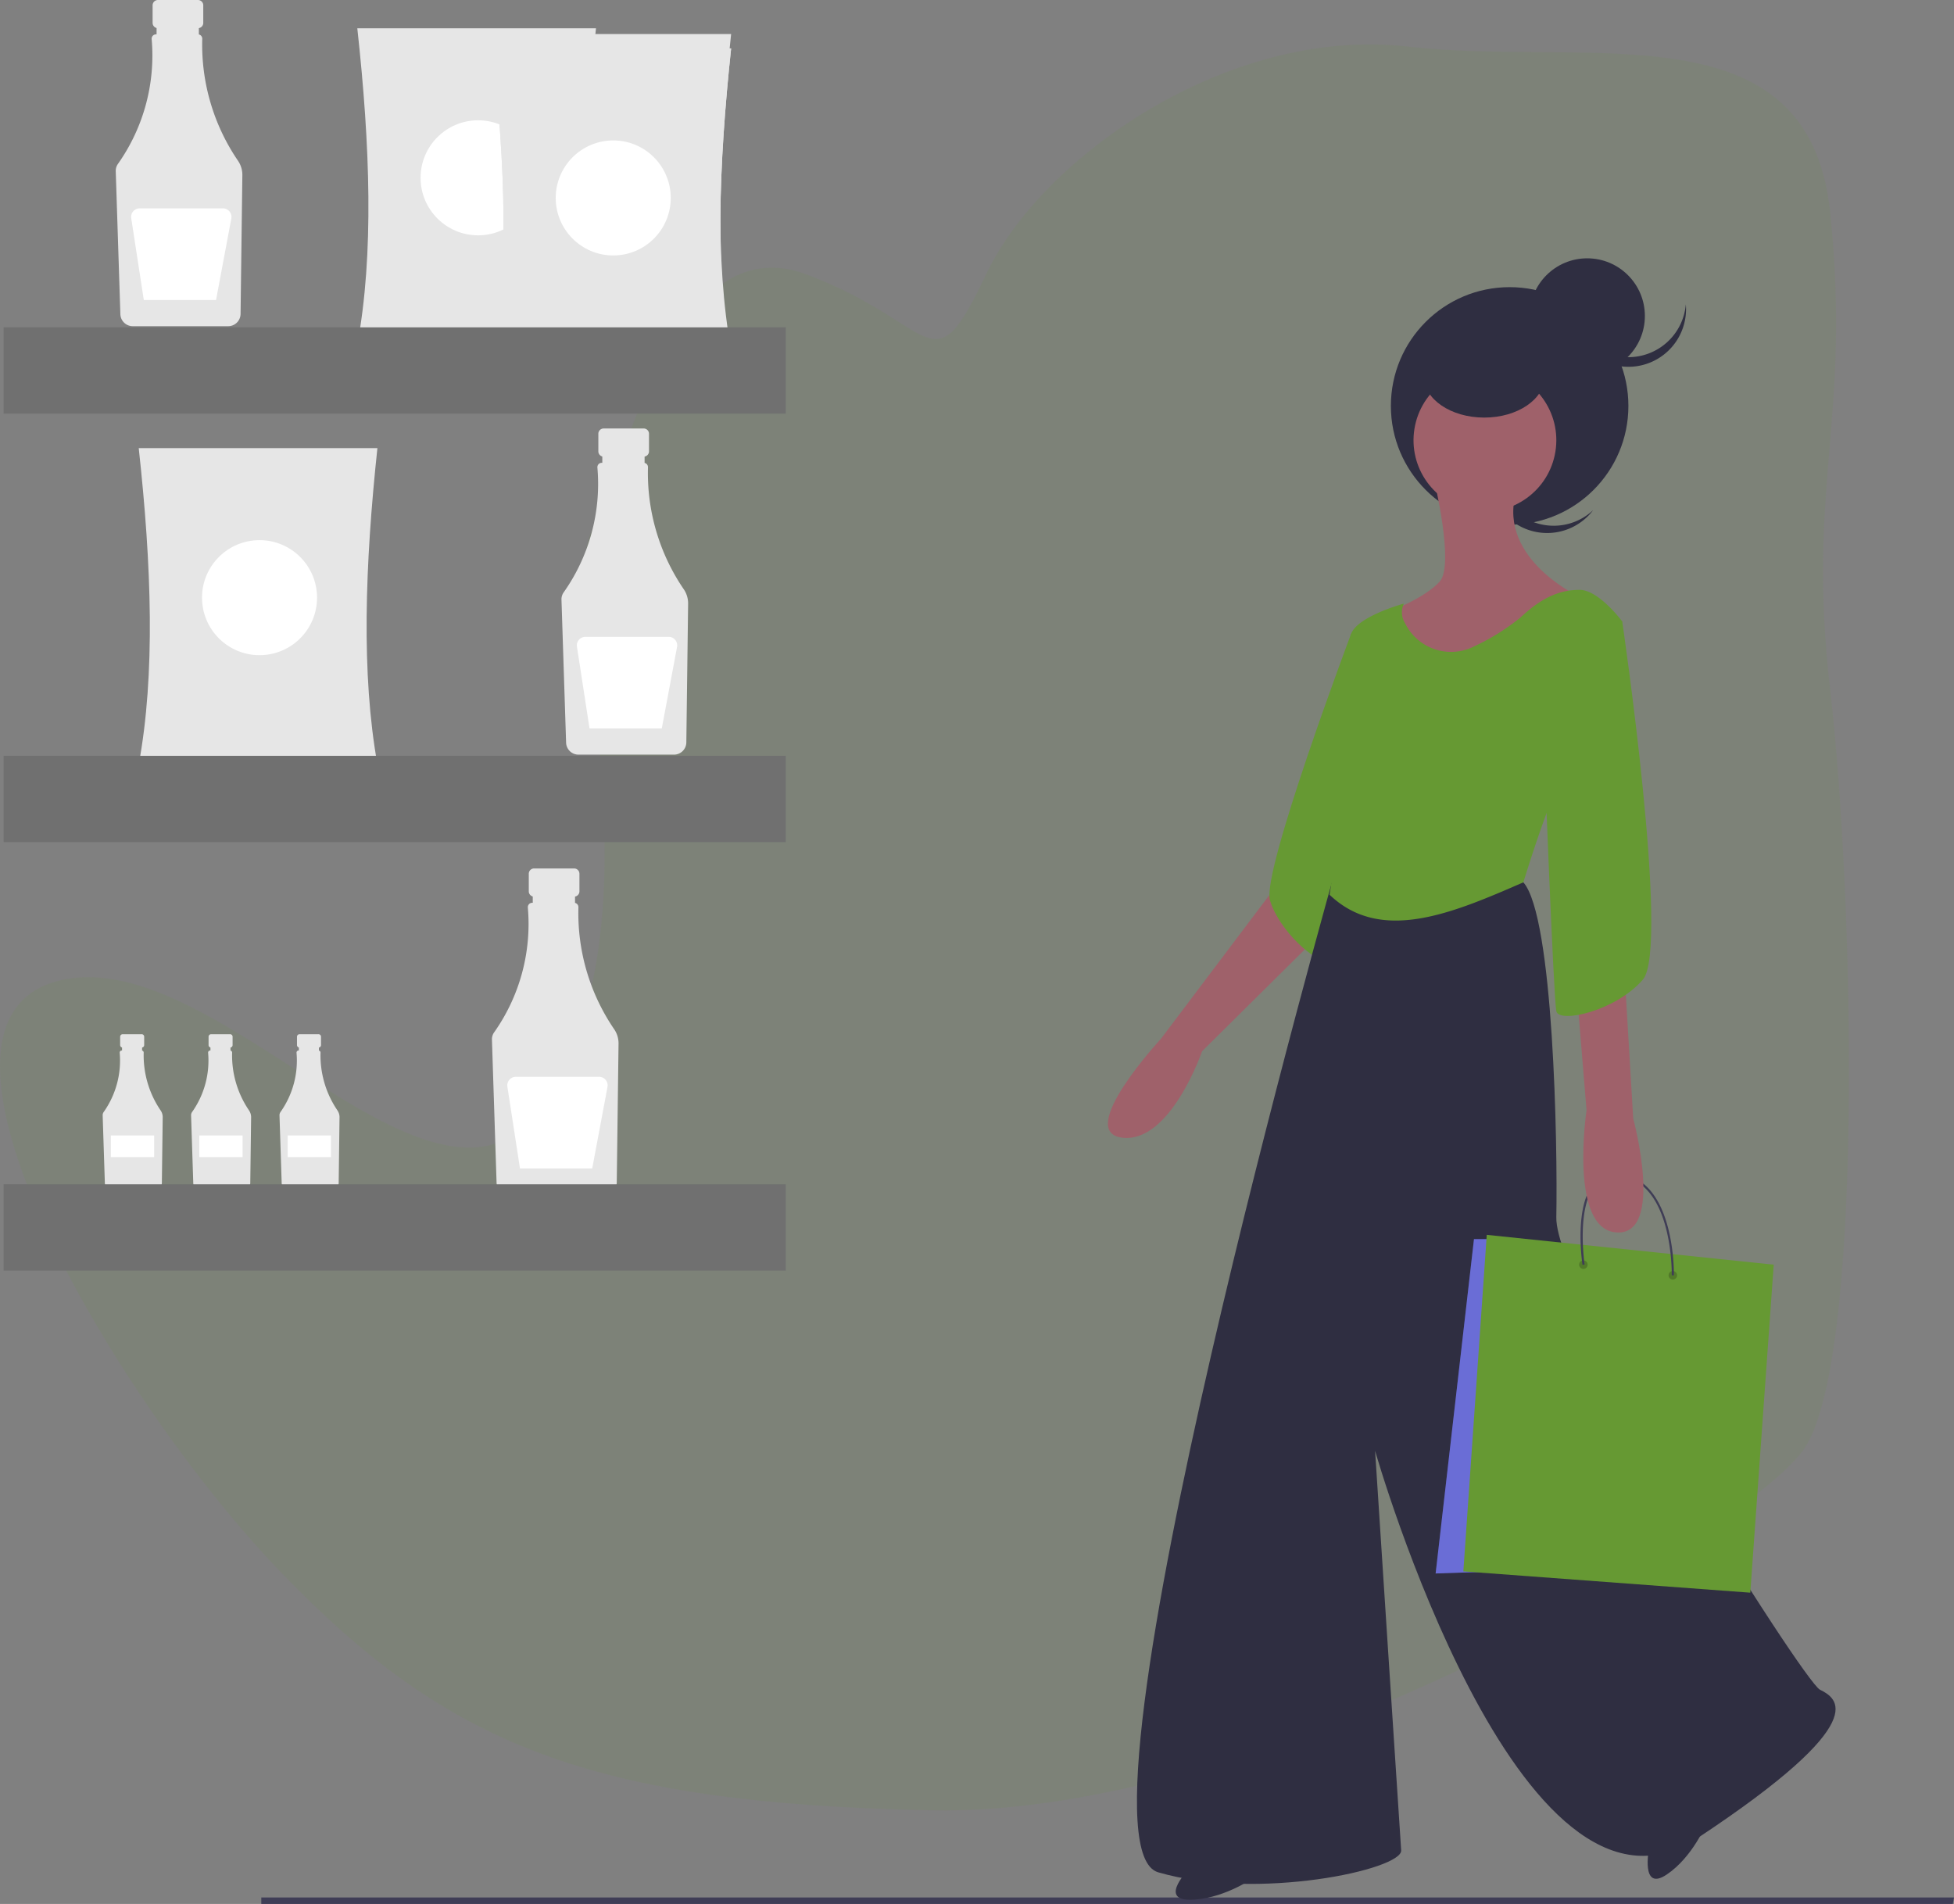 <svg xmlns="http://www.w3.org/2000/svg" width="302.558" height="294.802" viewBox="0 0 302.558 294.802">
  <rect x="0" y="0" width="302.558" height="294.802" fill="#808080" stroke="none"/>
  <g id="Group_428" data-name="Group 428" transform="translate(0.558 0)">
    <path id="Path_1040" data-name="Path 1040" d="M154.273,42.475c20.356,7.594,19.284,18.119,27.855,0S219.625,4,247.48,7.215,309.541.85,312.832,32.927s-3.687,42.044,0,73.941,5.357,104.974-4.285,117.83-82.465,56.679-134.961,55.607-74.757-9.968-100.673-36.88-60.057-85.15-34.344-91.578,61.067,47.139,77.137,16.07,0-74.994,5.357-85.708S133.918,34.882,154.273,42.475Z" transform="translate(-30)" fill="rgba(102,153,51,0.1)"/>
    <path id="Path_1004" data-name="Path 1004" d="M674.773,406.335l-3.189,7.441-19.559,25.936s-13.393,14.456-5.953,15.307,12.33-13.393,12.33-13.393l22.96-22.748,2.551-10.417Z" transform="translate(-472.829 -278.856)" fill="#9f616a"/>
    <path id="Path_1005" data-name="Path 1005" d="M714.352,340.168l-3.082.863s-13.838,36.759-12.562,41.224,7.016,9.992,9.567,9.567S714.352,340.168,714.352,340.168Z" transform="translate(-502.628 -242.877)" fill="#693"/>
    <path id="Path_1006" data-name="Path 1006" d="M827.215,749.578s-1.353,6.781,2.714,4.067,6.188-7.963,6.188-7.963Z" transform="translate(-572.433 -463.379)" fill="#2f2e41"/>
    <path id="Path_1007" data-name="Path 1007" d="M684.805,418.916S641.649,571.133,656.955,575.6s37.842-.425,37.629-3.4-4.039-61.865-4.039-61.865,22.323,78.234,49.959,59.951,21.472-21.685,18.921-22.96-41.031-61.865-40.818-73.132-.425-46.558-5.1-51.873Z" transform="translate(-478.184 -285.697)" fill="#2f2e41"/>
    <path id="Path_1008" data-name="Path 1008" d="M349.374,644.967H87.455v-1h262.1Z" transform="translate(-47.554 -350.165)" fill="#3f3d56"/>
    <path id="Path_1009" data-name="Path 1009" d="M777.3,285.95a8.928,8.928,0,0,1-1.109-12.037c-.18.169-.356.344-.524.53a8.929,8.929,0,1,0,13.246,11.977c.168-.186.325-.378.474-.574A8.928,8.928,0,0,1,777.3,285.95Z" transform="translate(-543.266 -206.85)" fill="#2f2e41"/>
    <circle id="Ellipse_37" data-name="Ellipse 37" cx="18.389" cy="18.389" r="18.389" transform="translate(214.806 44.462)" fill="#2f2e41"/>
    <path id="Path_1010" data-name="Path 1010" d="M669,760.936s-4.89,4.89,0,4.89,9.567-3.189,9.567-3.189Z" transform="translate(-485.336 -471.673)" fill="#2f2e41"/>
    <path id="Path_1011" data-name="Path 1011" d="M746.675,285.132s3.189,13.181.85,15.732-7.441,4.464-7.441,4.464l.85,23.81s9.779-3.4,10.2-3.827,9.142-14.244,9.142-14.244l8.5-8.079s-12.968-6.165-9.142-16.795S746.675,285.132,746.675,285.132Z" transform="translate(-525.172 -210.801)" fill="#9f616a"/>
    <circle id="Ellipse_38" data-name="Ellipse 38" cx="11.055" cy="11.055" r="11.055" transform="translate(216.685 77.306) rotate(-80.783)" fill="#9f616a"/>
    <path id="Path_1012" data-name="Path 1012" d="M749.048,372.4s4.89-16.157,7.228-18.283,8.079-22.11,8.079-22.11-3.614-4.89-6.59-4.89-5.74,1.063-9.141,4.252a34.018,34.018,0,0,1-7.167,4.482,7.929,7.929,0,0,1-10.733-3.582,3.114,3.114,0,0,1-.171-3.026s-7.866,2.126-8.291,5.1,0,9.142-.638,10.417-2.551,3.189-1.7,11.267-.888,18.294-.888,18.294C726.976,381.906,737.978,377.228,749.048,372.4Z" transform="translate(-513.726 -235.782)" fill="#693"/>
    <ellipse id="Ellipse_39" data-name="Ellipse 39" cx="9.354" cy="6.378" rx="9.354" ry="6.378" transform="translate(219.909 51.902)" fill="#2f2e41"/>
    <circle id="Ellipse_40" data-name="Ellipse 40" cx="8.929" cy="8.929" r="8.929" transform="translate(236.278 39.997)" fill="#2f2e41"/>
    <path id="Path_1013" data-name="Path 1013" d="M809.822,238.384a8.928,8.928,0,0,1-8.9-8.184c-.02.244-.033.492-.033.743a8.929,8.929,0,0,0,17.858.008v-.008c0-.251-.013-.5-.033-.744A8.928,8.928,0,0,1,809.822,238.384Z" transform="translate(-558.237 -183.08)" fill="#2f2e41"/>
    <path id="Path_1014" data-name="Path 1014" d="M494.914,420.53h-2.97L486.008,472.3l19.577-.657Z" transform="translate(-264.271 -228.667)" fill="#6c63ff"/>
    <path id="Path_1015" data-name="Path 1015" d="M494.914,420.53h-2.97L486.008,472.3l19.577-.657Z" transform="translate(-264.271 -228.667)" fill="#693" opacity="0.2"/>
    <path id="Path_1016" data-name="Path 1016" d="M499.035,419.08l-3.627,52.107,44.433,3.3,3.627-50.789Z" transform="translate(-269.382 -227.878)" fill="#693"/>
    <circle id="Ellipse_41" data-name="Ellipse 41" cx="0.662" cy="0.662" r="0.662" transform="translate(243.952 195.157)" opacity="0.2"/>
    <circle id="Ellipse_42" data-name="Ellipse 42" cx="0.662" cy="0.662" r="0.662" transform="translate(257.803 196.804)" opacity="0.2"/>
    <path id="Path_1017" data-name="Path 1017" d="M818.668,540.977h-.328c0-.141.233-14.052-7.756-15.334a4.2,4.2,0,0,0-3.823,1.058c-3.3,3.271-1.934,12.51-1.921,12.6l-.324.05c-.059-.388-1.4-9.5,2.017-12.884a4.5,4.5,0,0,1,4.106-1.154C818.905,526.637,818.672,540.836,818.668,540.977Z" transform="translate(-560.039 -343.507)" fill="#3f3d56"/>
    <path id="Path_1018" data-name="Path 1018" d="M808.363,402.142,807.3,414.047l2.126,35.716s4.89,18.07-2.551,17.645-4.677-18.921-4.677-18.921l-3.4-41.456Z" transform="translate(-557.097 -276.576)" fill="#9f616a"/>
    <path id="Path_1019" data-name="Path 1019" d="M798.4,331.315l5.527,2.976s7.441,50.573,3.189,55.463-12.968,6.8-13.393,4.89-1.913-40.794-1.913-40.794Z" transform="translate(-553.297 -238.063)" fill="#693"/>
    <path id="Path_1020" data-name="Path 1020" d="M326.627,126.923h-6.2a.822.822,0,0,0-.822.822v2.721a.822.822,0,0,0,.822.822h1.027v4.077H325.6v-4.077h1.027a.822.822,0,0,0,.822-.822v-2.721a.822.822,0,0,0-.822-.822Z" transform="translate(-296.533 -126.923)" fill="#e6e6e6"/>
    <path id="Path_1021" data-name="Path 1021" d="M326.035,156.787a31.874,31.874,0,0,1-5.545-18.9.672.672,0,0,0-.525-.671v-1.176h-6.548v1.16h-.09a.672.672,0,0,0-.671.673q0,.024,0,.049a29.089,29.089,0,0,1-5.226,19.346,1.852,1.852,0,0,0-.335,1.122l.716,22.147a1.917,1.917,0,0,0,1.9,1.85h14.811a1.918,1.918,0,0,0,1.9-1.883L326.7,159a3.881,3.881,0,0,0-.667-2.216Z" transform="translate(-289.731 -131.882)" fill="#e6e6e6"/>
    <path id="Path_1022" data-name="Path 1022" d="M326.527,197.635H313.636a1.324,1.324,0,0,0-1.308,1.525l1.948,12.662h11.186l2.366-12.62a1.324,1.324,0,0,0-1.3-1.567Z" transform="translate(-292.567 -165.373)" fill="#fff"/>
    <path id="Path_1023" data-name="Path 1023" d="M477.9,272.339h-6.2a.822.822,0,0,0-.822.822v2.721a.822.822,0,0,0,.822.822h1.027v4.077h4.145V276.7H477.9a.822.822,0,0,0,.822-.822v-2.721A.822.822,0,0,0,477.9,272.339Z" transform="translate(-378.788 -205.994)" fill="#e6e6e6"/>
    <path id="Path_1024" data-name="Path 1024" d="M477.307,302.2a31.875,31.875,0,0,1-5.545-18.9.672.672,0,0,0-.525-.671v-1.176h-6.548v1.16h-.09a.672.672,0,0,0-.671.673q0,.024,0,.049a29.089,29.089,0,0,1-5.226,19.346,1.851,1.851,0,0,0-.335,1.122l.716,22.147a1.917,1.917,0,0,0,1.9,1.85H475.8a1.918,1.918,0,0,0,1.9-1.883l.276-21.5A3.881,3.881,0,0,0,477.307,302.2Z" transform="translate(-371.986 -210.953)" fill="#e6e6e6"/>
    <path id="Path_1025" data-name="Path 1025" d="M477.8,343.051H464.908a1.324,1.324,0,0,0-1.308,1.525l1.948,12.662h11.186l2.366-12.62a1.323,1.323,0,0,0-1.3-1.567Z" transform="translate(-374.823 -244.444)" fill="#fff"/>
    <path id="Path_1026" data-name="Path 1026" d="M311.922,477.914h-2.941a.39.39,0,0,0-.39.39v1.291a.39.39,0,0,0,.39.39h.487v1.934h1.966v-1.934h.487a.39.39,0,0,0,.39-.39V478.3a.39.39,0,0,0-.39-.39Z" transform="translate(-290.544 -317.777)" fill="#e6e6e6"/>
    <path id="Path_1027" data-name="Path 1027" d="M311.641,492.079a15.119,15.119,0,0,1-2.63-8.964.319.319,0,0,0-.249-.318v-.558h-3.106v.55h-.043a.319.319,0,0,0-.318.319c0,.008,0,.015,0,.023a13.8,13.8,0,0,1-2.479,9.177.879.879,0,0,0-.159.532l.34,10.505a.909.909,0,0,0,.9.878h7.025a.91.91,0,0,0,.9-.893l.131-10.2A1.841,1.841,0,0,0,311.641,492.079Z" transform="translate(-287.318 -320.129)" fill="#e6e6e6"/>
    <rect id="Rectangle_1493" data-name="Rectangle 1493" width="6.703" height="3.352" transform="translate(16.61 175.812)" fill="#fff"/>
    <path id="Path_1028" data-name="Path 1028" d="M341.928,477.914h-2.941a.39.39,0,0,0-.39.39v1.291a.39.39,0,0,0,.39.39h.487v1.934h1.966v-1.934h.487a.39.39,0,0,0,.39-.39V478.3a.39.39,0,0,0-.39-.39Z" transform="translate(-306.86 -317.777)" fill="#e6e6e6"/>
    <path id="Path_1029" data-name="Path 1029" d="M341.647,492.079a15.12,15.12,0,0,1-2.63-8.964.319.319,0,0,0-.249-.318v-.558h-3.106v.55h-.043a.319.319,0,0,0-.318.319c0,.008,0,.015,0,.023a13.8,13.8,0,0,1-2.479,9.177.878.878,0,0,0-.159.532l.34,10.505a.909.909,0,0,0,.9.878h7.025a.91.91,0,0,0,.9-.893l.131-10.2a1.841,1.841,0,0,0-.316-1.051Z" transform="translate(-303.634 -320.129)" fill="#e6e6e6"/>
    <rect id="Rectangle_1494" data-name="Rectangle 1494" width="6.703" height="3.352" transform="translate(30.299 175.812)" fill="#fff"/>
    <path id="Path_1030" data-name="Path 1030" d="M371.934,477.914h-2.94a.39.39,0,0,0-.39.39v1.291a.39.39,0,0,0,.39.39h.487v1.934h1.966v-1.934h.487a.39.39,0,0,0,.39-.39V478.3a.39.39,0,0,0-.39-.39Z" transform="translate(-323.176 -317.777)" fill="#e6e6e6"/>
    <path id="Path_1031" data-name="Path 1031" d="M371.653,492.079a15.12,15.12,0,0,1-2.63-8.964.319.319,0,0,0-.249-.318v-.558h-3.106v.55h-.043a.319.319,0,0,0-.318.319c0,.008,0,.015,0,.023a13.8,13.8,0,0,1-2.479,9.177.878.878,0,0,0-.159.532l.34,10.505a.909.909,0,0,0,.9.878h7.025a.91.91,0,0,0,.9-.893l.131-10.2a1.841,1.841,0,0,0-.316-1.051Z" transform="translate(-319.95 -320.129)" fill="#e6e6e6"/>
    <rect id="Rectangle_1495" data-name="Rectangle 1495" width="6.703" height="3.352" transform="translate(43.989 175.812)" fill="#fff"/>
    <path id="Path_1032" data-name="Path 1032" d="M454.292,421.658h-6.2a.822.822,0,0,0-.822.822V425.2a.822.822,0,0,0,.822.822h1.027V430.1h4.145v-4.077h1.027a.822.822,0,0,0,.822-.822V422.48a.822.822,0,0,0-.822-.822Z" transform="translate(-365.952 -287.188)" fill="#e6e6e6"/>
    <path id="Path_1033" data-name="Path 1033" d="M453.7,451.522a31.874,31.874,0,0,1-5.545-18.9.672.672,0,0,0-.525-.671v-1.176h-6.547v1.16h-.09a.672.672,0,0,0-.671.673q0,.025,0,.049A29.089,29.089,0,0,1,435.1,452a1.852,1.852,0,0,0-.335,1.122l.716,22.147a1.917,1.917,0,0,0,1.9,1.85h14.81a1.918,1.918,0,0,0,1.9-1.883l.276-21.5A3.88,3.88,0,0,0,453.7,451.522Z" transform="translate(-359.15 -292.146)" fill="#e6e6e6"/>
    <path id="Path_1034" data-name="Path 1034" d="M454.192,492.37H441.3a1.324,1.324,0,0,0-1.308,1.525l1.948,12.662h11.186l2.366-12.62a1.324,1.324,0,0,0-1.3-1.567Z" transform="translate(-361.986 -325.638)" fill="#fff"/>
    <path id="Path_1035" data-name="Path 1035" d="M426.033,185.5H389.076c2.584-13.97,1.989-30.838,0-48.979h36.957C424.1,154.662,423.518,171.531,426.033,185.5Z" transform="translate(-334.308 -132.142)" fill="#e6e6e6"/>
    <circle id="Ellipse_43" data-name="Ellipse 43" cx="8.905" cy="8.905" r="8.905" transform="translate(64.564 18.628)" fill="#fff"/>
    <path id="Path_1036" data-name="Path 1036" d="M351.861,327.988H314.9c2.584-13.97,1.989-30.838,0-48.979h36.957C349.925,297.15,349.346,314.019,351.861,327.988Z" transform="translate(-293.977 -209.621)" fill="#e6e6e6"/>
    <circle id="Ellipse_44" data-name="Ellipse 44" cx="8.905" cy="8.905" r="8.905" transform="translate(30.723 83.636)" fill="#fff"/>
    <path id="Path_1037" data-name="Path 1037" d="M471.9,192.332H434.945c2.584-13.97,1.989-30.838,0-48.979H471.9C469.966,161.494,469.387,178.363,471.9,192.332Z" transform="translate(-359.25 -135.857)" fill="#e6e6e6"/>
    <circle id="Ellipse_45" data-name="Ellipse 45" cx="8.905" cy="8.905" r="8.905" transform="translate(85.491 21.744)" fill="#fff"/>
    <path id="Path_1038" data-name="Path 1038" d="M471.9,187.452H434.945c2.584-13.97,1.989-30.838,0-48.979H471.9C469.966,156.614,469.387,173.483,471.9,187.452Z" transform="translate(-359.25 -133.203)" fill="#e6e6e6"/>
    <circle id="Ellipse_46" data-name="Ellipse 46" cx="8.905" cy="8.905" r="8.905" transform="translate(85.491 19.518)" fill="#fff"/>
    <path id="Path_1039" data-name="Path 1039" d="M471.9,192.332H434.945c2.584-13.97,1.989-30.838,0-48.979H471.9C469.966,161.494,469.387,178.363,471.9,192.332Z" transform="translate(-359.25 -135.857)" fill="#e6e6e6"/>
    <circle id="Ellipse_47" data-name="Ellipse 47" cx="8.905" cy="8.905" r="8.905" transform="translate(85.491 21.744)" fill="#fff"/>
    <rect id="Rectangle_1496" data-name="Rectangle 1496" width="121.113" height="13.358" transform="translate(0 50.687)" fill="#707070"/>
    <rect id="Rectangle_1497" data-name="Rectangle 1497" width="121.113" height="13.358" transform="translate(0 117.031)" fill="#707070"/>
    <rect id="Rectangle_1498" data-name="Rectangle 1498" width="121.113" height="13.358" transform="translate(0 183.376)" fill="#707070"/>
  </g>
</svg>
